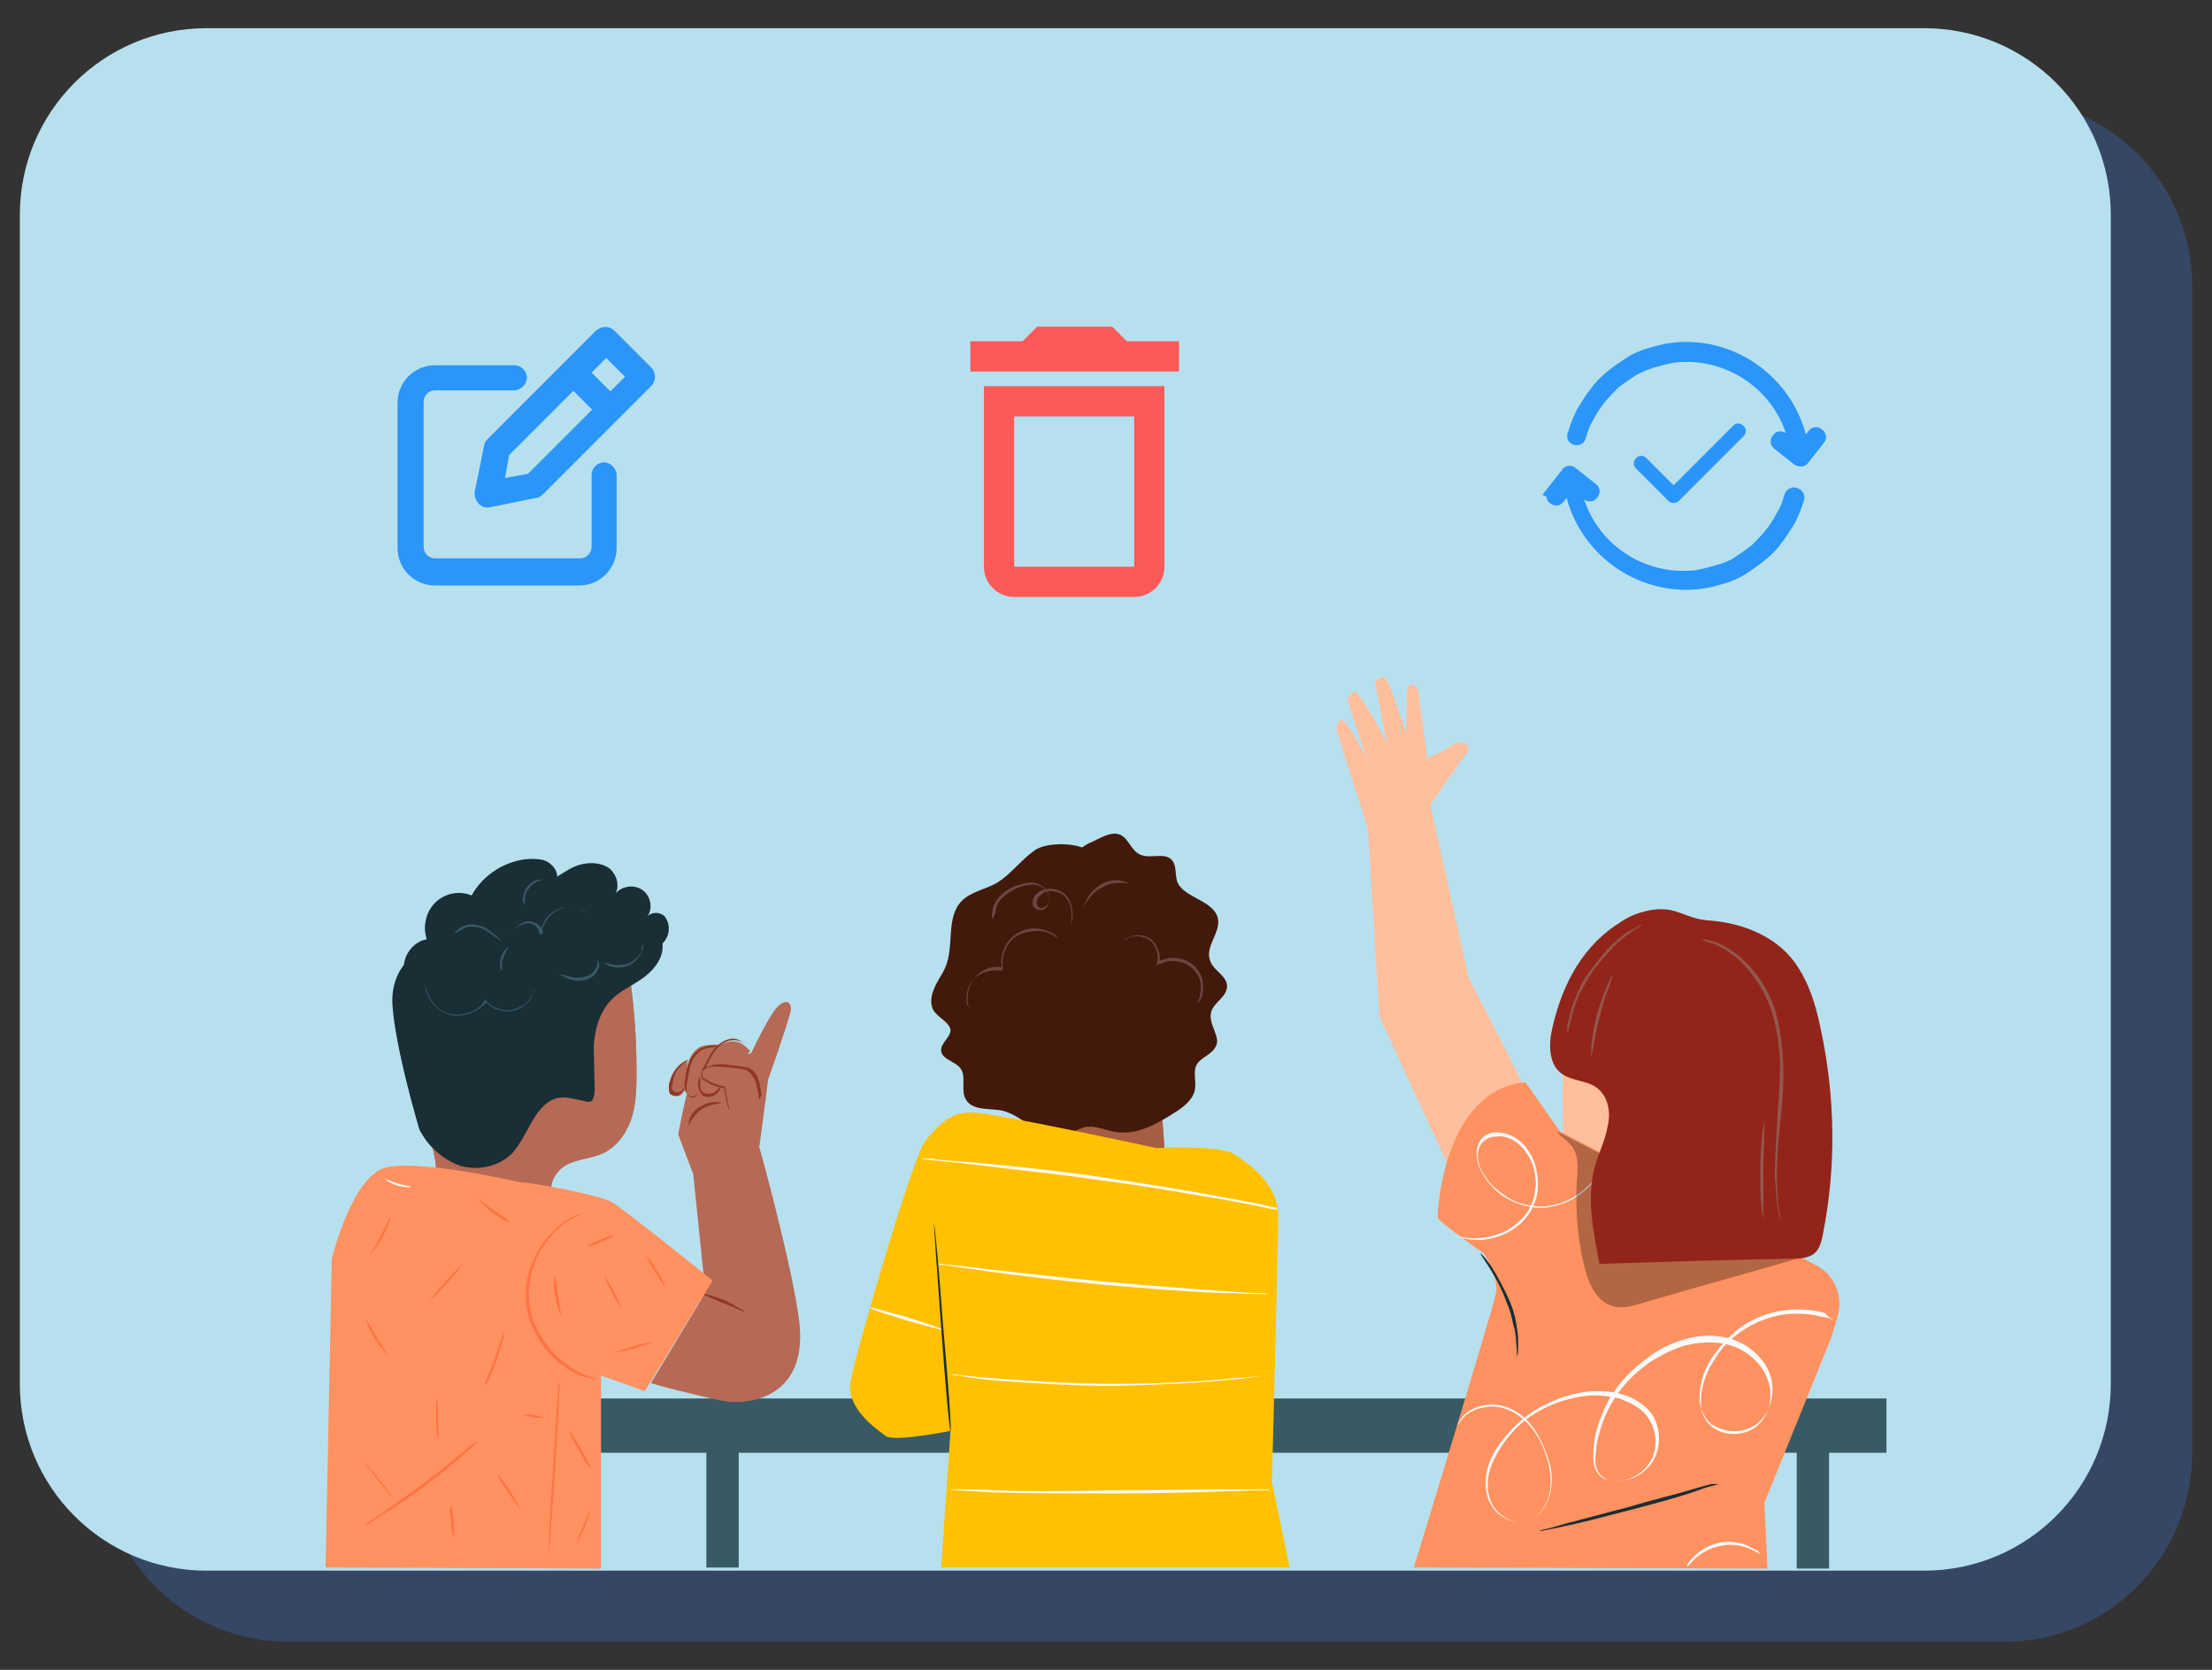 <?xml version="1.0" encoding="utf-8"?>
<!-- Generator: Adobe Illustrator 24.1.1, SVG Export Plug-In . SVG Version: 6.00 Build 0)  -->
<svg version="1.1" id="Layer_1" xmlns="http://www.w3.org/2000/svg" xmlns:xlink="http://www.w3.org/1999/xlink" x="0px" y="0px"
	 viewBox="0 0 212 160" style="enable-background:new 0 0 212 160;" xml:space="preserve">
<rect x="0" y="0" width="212" height="160" fill="#333333" stroke="none"/>
<style type="text/css">
	.st0{opacity:0.4;fill:#3B66AF;enable-background:new    ;}
	.st1{fill:#B7E0EE;}
	.st2{fill:#375A64;}
	.st3{fill:#FFBF9D;}
	.st4{fill:#FF9260;}
	.st5{fill:#1A2E35;}
	.st6{fill:#FAFAFA;}
	.st7{opacity:0.3;}
	.st8{fill:#93241A;}
	.st9{fill:#92574D;}
	.st10{fill:#A75D41;}
	.st11{fill:#43190B;}
	.st12{fill:#6C4643;}
	.st13{fill:#FFC100;}
	.st14{fill:#B66955;}
	.st15{fill:#8E3823;}
	.st16{fill:#FF7347;}
	.st17{fill:#FC5959;}
	.st18{fill:#2B95F9;}
	.st19{fill:#2B95F9;stroke:#2B95F9;stroke-miterlimit:10;}
</style>
<g>
	<path class="st0" d="M192.2,157.3H27.6c-9.9,0-17.9-8-17.9-17.9v-112c0-9.9,8-17.9,17.9-17.9h164.6c9.9,0,17.9,8,17.9,17.9v112
		C210,149.3,202,157.3,192.2,157.3z"/>
	<path class="st1" d="M184.4,150.5H19.8c-9.9,0-17.9-8-17.9-17.9v-112c0-9.9,8-17.9,17.9-17.9h164.6c9.9,0,17.9,8,17.9,17.9v112
		C202.3,142.5,194.3,150.5,184.4,150.5z"/>
</g>
<g>
	<g>
		<g>
			<polygon class="st2" points="180.8,134 36.1,134 35.6,139.2 67.7,139.2 67.7,150.2 70.8,150.2 70.8,139.2 172.2,139.2 
				172.2,150.3 175.3,150.3 175.3,139.2 180.8,139.2 			"/>
		</g>
	</g>
	<g>
		<g>
			<g>
				<path class="st3" d="M140.7,93.5c0-0.2-3.4-15.3-3.6-16.4l2.9-4.2c0,0,1-1,0.7-1.4c-0.3-0.4-0.9-0.5-1.5-0.1
					c-0.4,0.3-2.4,1.3-2.4,1.3s-0.8-6.1-0.9-6.6c-0.2-0.4-0.6-0.7-0.9-0.3c-0.3,0.3-0.2,4.5-0.2,4.5s-1.7-5.1-2-5.3
					c-0.5-0.3-1,0.2-1,0.4c0,0.2,1.1,5.7,1.1,5.7s-2.6-5-3.1-4.8c-0.4,0.2-0.6,0.4-0.6,0.8c0,0.4,1.8,5.6,1.8,5.6s-2-3.9-2.4-3.7
					c-0.4,0.1-0.5,0.6-0.5,1c0.1,0.4,2.6,8,3,9.4l0,0l1.1,18l7.2,15.6l6.5-9.1C146,103.7,140.7,93.7,140.7,93.5z"/>
			</g>
		</g>
		<g>
			<g>
				<path class="st3" d="M150,98.1c0,0-0.9,12.8,0.8,14.7c1.7,2,5.2,1.5,5.2,1.5l2.3-10.9L150,98.1z"/>
			</g>
		</g>
		<g>
			<g>
				<g>
					<g>
						<g>
							<path class="st4" d="M146.2,103.7l3.3,4.7l7.5,3.9l17,8.9c1.8,0.9,2.7,3,2.1,5l-0.6,2l-6.4,15.8l0.3,6.3l-33.9-0.1
								c0,0,7.6-24.8,7.9-26.4c0.2-1.6-1.2-3.7-1.2-3.7s-4.4-3.1-4.4-3.4C137.7,116.4,138.3,104.4,146.2,103.7z"/>
						</g>
					</g>
					<g>
						<g>
							<g>
								<path class="st5" d="M145.4,130.1c0,0,0-0.6-0.1-1.6c0-0.5-0.1-1.1-0.3-1.7c-0.1-0.6-0.3-1.3-0.6-2
									c-0.5-1.4-1.2-2.6-1.7-3.4c-0.5-0.8-0.9-1.3-0.8-1.3c0,0,0.1,0.1,0.3,0.3c0.2,0.2,0.4,0.5,0.7,0.9c0.5,0.8,1.2,2,1.8,3.4
									c0.3,0.7,0.5,1.4,0.6,2c0.1,0.6,0.2,1.2,0.2,1.7c0,0.2,0,0.5,0,0.7c0,0.2,0,0.4,0,0.5C145.4,129.9,145.4,130.1,145.4,130.1z
									"/>
							</g>
						</g>
					</g>
				</g>
				<g>
					<g>
						<g>
							<path class="st5" d="M164.7,142.2c0,0-0.2,0.1-0.7,0.2c-0.4,0.1-1,0.3-1.8,0.6c-1.5,0.5-3.7,1.1-6,1.7
								c-2.4,0.6-4.5,1.2-6.1,1.5c-0.8,0.2-1.4,0.3-1.9,0.4c-0.4,0.1-0.7,0.1-0.7,0.1c0,0,0.2-0.1,0.7-0.2c0.5-0.1,1.1-0.3,1.8-0.5
								c1.6-0.4,3.7-1,6.1-1.6c2.3-0.7,4.5-1.2,6.1-1.7c0.7-0.2,1.4-0.4,1.8-0.5C164.4,142.2,164.7,142.2,164.7,142.2z"/>
						</g>
					</g>
				</g>
			</g>
			<g>
				<g>
					<g>
						<path class="st6" d="M175.8,126.5c0,0-0.1,0-0.3-0.1c-0.2-0.1-0.5-0.2-0.8-0.2c-0.7-0.2-1.8-0.4-3.2-0.3
							c-1.4,0.1-3.1,0.6-4.8,1.8c-0.8,0.6-1.6,1.3-2.2,2.3c-0.6,0.9-1.2,2-1.4,3.3c-0.1,0.6-0.1,1.3,0,1.9c0.2,0.6,0.5,1.2,1.1,1.6
							c1.1,0.8,2.8,0.8,4,0c1.2-0.9,1.7-2.5,1.4-4c-0.3-1.5-1.5-2.9-3-3.6c-1.5-0.7-3.3-0.7-5-0.3c-0.8,0.2-1.7,0.6-2.4,1
							c-0.8,0.4-1.5,0.9-2.2,1.5c-1.4,1.2-2.5,2.7-3.2,4.4c-0.4,0.9-0.6,1.8-0.8,2.7c0,0.5-0.1,0.9-0.1,1.4c0,0.5,0.1,0.9,0.4,1.3
							c0.3,0.4,0.7,0.6,1.1,0.7c0.5,0.1,0.9,0,1.4-0.1c0.9-0.2,1.7-0.8,2.2-1.5c1.1-1.5,0.8-3.7-0.5-5c-0.6-0.6-1.5-1-2.3-1.3
							c-0.8-0.2-1.7-0.3-2.6-0.3c-1.7,0.1-3.4,0.6-4.9,1.4c-1.5,0.8-2.7,1.9-3.6,3.2c-0.9,1.3-1.6,2.7-1.5,4.2c0,1.5,1,2.8,2.3,3.2
							c0.6,0.2,1.3,0.1,1.9-0.2c0.6-0.3,1-0.8,1.3-1.3c0.6-1.1,0.6-2.4,0.4-3.5c-0.2-1.1-0.6-2.1-1.1-3c-1-1.7-2.6-2.8-4-2.9
							c-0.7-0.1-1.3,0.1-1.8,0.2c-0.5,0.2-0.9,0.4-1.2,0.7c-0.5,0.5-0.7,0.9-0.7,0.9c0,0,0-0.1,0.1-0.3c0.1-0.2,0.3-0.4,0.5-0.7
							c0.5-0.5,1.6-1.1,3-1c1.5,0.1,3.1,1.1,4.1,2.9c0.5,0.9,0.9,1.9,1.2,3c0.2,1.1,0.2,2.4-0.4,3.6c-0.3,0.6-0.8,1.1-1.4,1.4
							c-0.6,0.3-1.3,0.4-2,0.2c-1.4-0.4-2.4-1.8-2.4-3.4c-0.1-1.5,0.6-3.1,1.6-4.3c1-1.3,2.2-2.4,3.7-3.2c1.5-0.8,3.2-1.4,5-1.5
							c0.9,0,1.8,0,2.7,0.3c0.9,0.2,1.7,0.7,2.4,1.3c1.4,1.3,1.6,3.7,0.5,5.3c-0.6,0.8-1.4,1.4-2.4,1.6c-0.5,0.1-1,0.2-1.5,0.1
							c-0.5-0.1-1-0.3-1.3-0.8c-0.3-0.4-0.4-0.9-0.4-1.4c0-0.5,0-1,0.1-1.5c0.1-1,0.4-1.9,0.8-2.8c0.7-1.8,1.9-3.3,3.3-4.5
							c0.7-0.6,1.4-1.1,2.2-1.6c0.8-0.4,1.6-0.8,2.5-1c1.7-0.5,3.6-0.4,5.1,0.3c1.5,0.7,2.8,2.1,3.1,3.7c0.3,1.6-0.3,3.3-1.5,4.2
							c-1.3,0.9-3,0.8-4.2,0c-0.6-0.4-0.9-1.1-1.1-1.7c-0.2-0.7-0.1-1.3,0-2c0.2-1.3,0.8-2.4,1.5-3.3c0.7-0.9,1.5-1.7,2.3-2.3
							c1.7-1.2,3.4-1.6,4.8-1.7c1.4-0.1,2.5,0.1,3.3,0.3C175.4,126.4,175.8,126.5,175.8,126.5z"/>
					</g>
				</g>
			</g>
			<g>
				<g>
					<g>
						<path class="st6" d="M153.1,112.7c0,0-0.2,0.5-0.9,1.1c-0.6,0.6-1.8,1.5-3.4,1.8c-0.8,0.2-1.7,0.2-2.7-0.1
							c-0.9-0.2-1.9-0.7-2.7-1.4c-0.4-0.4-0.8-0.8-1.1-1.3c-0.3-0.5-0.6-1-0.7-1.6c-0.1-0.6-0.1-1.3,0.2-1.8c0.3-0.6,1-0.9,1.6-0.9
							c0.6,0,1.3,0.2,1.8,0.5c0.5,0.3,1,0.8,1.3,1.3c0.7,1,0.9,2.2,0.9,3.3c0,0.5-0.1,1.1-0.3,1.6c-0.2,0.5-0.4,0.9-0.7,1.3
							c-0.6,0.8-1.3,1.3-2.1,1.7c-1.5,0.7-2.9,0.7-3.8,0.5c-0.9-0.2-1.4-0.4-1.4-0.4c0,0,0.5,0.2,1.4,0.3c0.9,0.1,2.2,0.1,3.7-0.6
							c0.7-0.3,1.4-0.9,2-1.6c0.3-0.4,0.5-0.8,0.7-1.3c0.2-0.5,0.2-1,0.3-1.5c0-1-0.2-2.2-0.9-3.1c-0.3-0.5-0.7-0.9-1.2-1.2
							c-0.5-0.3-1.1-0.5-1.7-0.4c-0.6,0-1.2,0.3-1.5,0.8c-0.3,0.5-0.3,1.1-0.2,1.6c0.1,0.6,0.4,1.1,0.7,1.5c0.3,0.5,0.7,0.9,1.1,1.2
							c0.8,0.7,1.7,1.2,2.6,1.4c0.9,0.2,1.8,0.3,2.6,0.1c1.6-0.3,2.7-1.1,3.3-1.7C152.8,113.1,153,112.7,153.1,112.7z"/>
					</g>
				</g>
			</g>
			<g>
				<g>
					<g>
						<path class="st6" d="M168.7,148.9c0,0-0.4-0.2-1-0.5c-0.7-0.3-1.7-0.5-2.7-0.3c-1.1,0.2-1.9,0.7-2.5,1.2
							c-0.5,0.5-0.8,0.9-0.8,0.8c0,0,0-0.1,0.1-0.3c0.1-0.2,0.3-0.4,0.6-0.7c0.5-0.5,1.4-1.1,2.5-1.3c1.1-0.2,2.2,0.1,2.8,0.4
							c0.3,0.2,0.6,0.3,0.8,0.4C168.6,148.8,168.7,148.9,168.7,148.9z"/>
					</g>
				</g>
			</g>
		</g>
		<g>
			<g class="st7">
				<g>
					<g>
						<path d="M163.8,113.7c-3.3-1.4-7-1.6-10.5-3.2l-4.1-2.1c0.4,0.6,1.5,1.1,1.8,2.1c0.3,0.9,0.2,2,0.1,2.9
							c-0.1,2.6,0.1,5.3,0.7,7.8c0.4,1.6,1.1,3.4,2.6,3.9c1,0.4,2.2,0,3.2-0.3c4.7-1.4,10.3-2.9,15-4.3
							C171.3,117.3,167.1,115.2,163.8,113.7z"/>
					</g>
				</g>
			</g>
			<g>
				<g>
					<path class="st8" d="M174.5,98.6c-0.5-2.5-1.3-5-2.9-6.9c-1.9-2.2-4.9-3.3-7.8-3.5c-2.5-0.2-3-1.4-5.6-1
						c-1,0.2-1.9,0.5-2.8,1.1c-3.6,2.2-5.6,5.8-6.6,10.1c-0.4,1.6-0.4,3.6,0.9,4.5c1,0.7,2.3,0.6,3.3,1.3c1.1,0.8,1.4,2.3,1.1,3.6
						c-0.2,1.3-0.8,2.5-1.2,3.8c-0.9,3.1-0.2,6.4,0.4,9.5c6.2-0.2,12.5-0.4,18.7-0.5c0.7,0,1.5-0.1,2-0.6c0.4-0.4,0.6-1.1,0.7-1.7
						C176,111.8,175.9,105.1,174.5,98.6z"/>
				</g>
			</g>
			<g>
				<g>
					<g>
						<path class="st9" d="M150.2,99c0,0,0-0.2,0-0.5c0-0.2,0-0.4,0.1-0.6c0.1-0.2,0.1-0.5,0.2-0.8c0.1-0.6,0.4-1.2,0.7-2
							c0.3-0.7,0.7-1.5,1.3-2.2c0.5-0.7,1.1-1.4,1.6-2c0.6-0.6,1.1-1,1.6-1.4c0.2-0.2,0.5-0.3,0.7-0.4c0.2-0.1,0.4-0.2,0.5-0.3
							c0.3-0.2,0.5-0.2,0.5-0.2c0,0-0.6,0.4-1.6,1.1c-0.5,0.4-1,0.8-1.5,1.4c-0.5,0.6-1.1,1.2-1.6,1.9c-0.5,0.7-0.9,1.5-1.3,2.2
							c-0.3,0.7-0.6,1.4-0.7,1.9C150.4,98.3,150.3,99,150.2,99z"/>
					</g>
				</g>
			</g>
			<g>
				<g>
					<g>
						<path class="st9" d="M152.5,101.6c0,0,0-0.5,0-1.2c0.1-0.8,0.2-1.8,0.5-3c0.3-1.1,0.7-2.1,1-2.9c0.3-0.7,0.5-1.1,0.6-1.1
							c0,0-0.2,0.5-0.4,1.2c-0.3,0.7-0.6,1.7-0.9,2.9c-0.3,1.1-0.5,2.2-0.6,2.9C152.5,101.2,152.5,101.6,152.5,101.6z"/>
					</g>
				</g>
			</g>
			<g>
				<g>
					<g>
						<path class="st9" d="M170.7,117.2c0,0,0-0.1-0.1-0.3c-0.1-0.2-0.1-0.5-0.2-0.9c-0.1-0.8-0.2-1.9-0.3-3.3c0-1.4,0.1-3,0.2-4.9
							c0.1-1.8,0.3-3.8,0.3-5.9c-0.1-2.1-0.4-4.1-1.1-5.8c-0.7-1.7-1.7-3-2.7-4c-1-0.9-2-1.5-2.7-1.7c-0.4-0.1-0.6-0.2-0.8-0.3
							c-0.2-0.1-0.3-0.1-0.3-0.1c0,0,0.1,0,0.3,0c0.2,0,0.5,0.1,0.9,0.2c0.7,0.2,1.8,0.8,2.8,1.7c1,0.9,2.1,2.3,2.8,4
							c0.7,1.7,1,3.8,1.1,5.9c0.1,2.1-0.1,4.1-0.3,6c-0.2,1.8-0.3,3.5-0.3,4.9c0,1.4,0.1,2.5,0.2,3.3c0.1,0.4,0.1,0.7,0.1,0.9
							C170.7,117.1,170.7,117.2,170.7,117.2z"/>
					</g>
				</g>
			</g>
			<g>
				<g>
					<g>
						<path class="st9" d="M169,116.9c0,0-0.1-0.5-0.2-1.4c-0.1-0.9-0.1-2.1-0.1-3.4c0-1.3,0.1-2.5,0.2-3.4c0.1-0.9,0.2-1.4,0.2-1.4
							c0,0,0,0.5,0,1.4c0,0.9-0.1,2.1-0.1,3.4c0,1.3,0,2.5,0,3.4C169,116.4,169,116.9,169,116.9z"/>
					</g>
				</g>
			</g>
		</g>
	</g>
	<g>
		<g>
			<g>
				<g>
					<path class="st10" d="M111.2,104.6c0.2,2.4,0.4,4.8,0.5,7.2c-1.8,0.3-3.7,0.5-5.5,0.1c-1.8-0.4-3.5-1.6-4.2-3.3
						c-0.1-0.3-0.2-0.7-0.1-1c0.1-0.3,0.4-0.7,0.7-0.7"/>
				</g>
			</g>
			<g>
				<g>
					<path class="st11" d="M116.1,96.9c0.3-0.9,1.5-1.4,1.5-2.4c0-1-1.3-1.5-1.6-2.4c-0.6-1.4,1.1-2.8,0.7-4.2
						c-0.5-1.7-3.4-1.9-3.9-3.5c-0.2-0.7,0-1.6-0.6-2.1c-0.7-0.6-2,0-2.9-0.4c-0.9-0.4-1.1-1.5-1.9-1.9c-0.9-0.4-1.9,0.3-2.8,0.7
						c-0.3,0.1-0.6,0.3-0.9,0.5c-1.4-0.5-3.8-0.4-4.7,0.4c-1.2,0.9-2.1,2.1-3.3,2.9c-1.1,0.7-2.6,0.9-3.5,1.8
						c-1.6,1.6-0.7,4.3-1.6,6.4c-0.3,0.7-0.8,1.3-1.1,2.1c-0.3,0.7-0.4,1.6,0.1,2.2c0.5,0.6,1.4,1,1.5,1.7c0,0.7-1,1.3-0.9,2
						c0.1,0.8,1.3,1,1.8,1.6c0.7,0.8,0,2.2,0.6,3.1c0.6,1,2.2,0.8,3.4,1c2.1,0.5,3.6,2.7,5.7,2.4c0.8-0.1,1.5-0.6,2.3-0.8
						c1.1-0.2,2.1,0.4,3.2,0.5c2,0.2,3.8-0.9,5.4-1.9c0.8-0.5,1.7-1.2,1.9-2.1c0.2-0.8-0.2-1.8,0.2-2.5c0.4-0.7,1.4-0.9,1.8-1.7
						C117.1,99.4,115.7,98.1,116.1,96.9z"/>
				</g>
			</g>
			<g>
				<g>
					<g>
						<path class="st12" d="M95.2,88.2c0,0,0-0.1-0.1-0.2c0-0.1-0.1-0.3,0-0.5c0-0.4,0.2-1.1,0.8-1.7c0.6-0.6,1.4-1,2.5-1.2
							c0.5-0.1,1.1,0,1.6,0.4c0.2,0.2,0.4,0.4,0.5,0.7c0.1,0.3,0.1,0.6,0,0.9c-0.1,0.3-0.4,0.6-0.7,0.6c-0.2,0-0.3,0-0.5-0.1
							c-0.1-0.1-0.3-0.2-0.3-0.4c-0.1-0.3,0-0.6,0.2-0.9c0.2-0.2,0.4-0.4,0.7-0.5c1-0.4,2.1,0.1,2.5,0.8c0.4,0.7,0.4,1.4,0.4,1.8
							c0,0.2-0.1,0.4-0.1,0.5c0,0.1-0.1,0.2-0.1,0.2c0,0,0.1-0.2,0.1-0.7c0-0.4,0-1.1-0.4-1.7c-0.2-0.3-0.5-0.6-0.9-0.7
							c-0.4-0.1-0.9-0.2-1.3,0c-0.2,0.1-0.4,0.3-0.6,0.5c-0.1,0.2-0.2,0.5-0.1,0.7c0.1,0.2,0.3,0.4,0.5,0.3c0.2-0.1,0.5-0.2,0.6-0.5
							c0.2-0.5-0.1-1.1-0.5-1.4c-0.4-0.3-1-0.4-1.4-0.3c-1,0.1-1.8,0.6-2.4,1.1c-0.6,0.5-0.8,1.1-0.8,1.6
							C95.1,88,95.2,88.2,95.2,88.2z"/>
					</g>
				</g>
			</g>
			<g>
				<g>
					<g>
						<path class="st12" d="M93,96.7c0,0-0.1-0.1-0.2-0.4c-0.1-0.3-0.1-0.8,0-1.3c0.1-0.5,0.4-1.2,1-1.7c0.6-0.5,1.5-0.8,2.3-0.6
							l-0.1,0.1c0-0.3-0.1-0.6,0-1c0.1-1,0.7-1.9,1.4-2.3c0.7-0.5,1.5-0.6,2.2-0.5c0.7,0.1,1.1,0.3,1.4,0.5c0.1,0.1,0.3,0.2,0.3,0.3
							c0.1,0.1,0.1,0.1,0.1,0.1c0,0-0.2-0.1-0.5-0.3c-0.3-0.2-0.8-0.4-1.4-0.4c-0.6,0-1.4,0.1-2.1,0.5c-0.7,0.5-1.2,1.3-1.3,2.2
							c0,0.3,0,0.6,0,0.9l0,0.2l-0.2,0c-0.8-0.1-1.6,0.1-2.2,0.5c-0.6,0.4-0.9,1-1,1.5c-0.1,0.5-0.1,1,0,1.3
							C93,96.6,93.1,96.7,93,96.7z"/>
					</g>
				</g>
			</g>
			<g>
				<g>
					<g>
						<path class="st12" d="M108.3,84.7c0,0-0.3-0.1-0.8-0.1c-0.5,0-1.2,0-1.8,0.4c-0.7,0.3-1.1,0.8-1.4,1.2
							c-0.3,0.4-0.4,0.7-0.4,0.7c0,0,0-0.3,0.3-0.8c0.2-0.4,0.7-1,1.4-1.4c0.7-0.4,1.4-0.4,1.9-0.3C108,84.5,108.3,84.7,108.3,84.7z
							"/>
					</g>
				</g>
			</g>
			<g>
				<g>
					<g>
						<path class="st12" d="M114.7,96.3c0,0,0.1-0.2,0.2-0.5c0.1-0.3,0.2-0.7,0.2-1.3c0-0.6-0.3-1.2-0.8-1.7
							c-0.5-0.5-1.4-0.8-2.2-0.7c-0.4,0-0.7,0.2-1.1,0.3l-0.2,0.1l0.1-0.3c0.2-0.7-0.1-1.4-0.4-1.8c-0.4-0.5-0.9-0.6-1.4-0.7
							c-0.5,0-0.8,0.1-1,0.2c-0.2,0.1-0.3,0.2-0.4,0.2c0,0,0.1-0.1,0.3-0.2c0.2-0.1,0.6-0.3,1.1-0.3c0.5,0,1.1,0.2,1.5,0.7
							c0.4,0.5,0.7,1.3,0.5,2l-0.2-0.1c0.3-0.2,0.7-0.3,1.2-0.4c0.9-0.1,1.8,0.2,2.4,0.8c0.6,0.6,0.8,1.3,0.8,1.9
							c0,0.6-0.1,1.1-0.3,1.4C114.9,96,114.8,96.1,114.7,96.3C114.7,96.3,114.7,96.3,114.7,96.3z"/>
					</g>
				</g>
			</g>
		</g>
		<g>
			<g>
				<g>
					<path class="st13" d="M91.1,137.1c0,0-5.4,1.1-6.2,0.5s-3.8-2.6-3.4-5.2c0.5-2.7,6-21.7,7.2-23.1c1.2-1.4,2.3-2.8,4.6-2.7
						c2.3,0.1,17.5,3.4,17.5,3.4s6.3-0.3,7.5,0.6c1.3,0.9,4.2,2.7,4.2,5.9c0,3.2-0.6,25.5-0.6,25.5l1.7,8.2H90.2L91.1,137.1"/>
				</g>
			</g>
			<g>
				<g>
					<g>
						<path class="st5" d="M91.1,137.1c-0.1,0-0.5-4.4-0.9-9.9c-0.4-5.5-0.7-9.9-0.7-9.9c0.1,0,0.5,4.4,0.9,9.9
							C90.9,132.6,91.2,137.1,91.1,137.1z"/>
					</g>
				</g>
			</g>
			<g>
				<g>
					<g>
						<path class="st6" d="M122.5,115.9c0,0-0.1,0-0.3,0c-0.2,0-0.6-0.1-1-0.2c-0.9-0.2-2.1-0.4-3.6-0.7c-3.1-0.5-7.3-1.3-12.1-1.9
							c-4.7-0.7-9-1.1-12.1-1.5c-1.5-0.2-2.8-0.3-3.7-0.4c-0.4,0-0.8-0.1-1-0.1c-0.2,0-0.3,0-0.3-0.1c0,0,0.1,0,0.4,0
							c0.3,0,0.6,0,1,0.1c0.9,0.1,2.1,0.2,3.7,0.3c3.1,0.3,7.4,0.7,12.1,1.4c4.7,0.7,9,1.4,12.1,2c1.5,0.3,2.8,0.5,3.6,0.7
							c0.4,0.1,0.7,0.2,1,0.2C122.4,115.9,122.5,115.9,122.5,115.9z"/>
					</g>
				</g>
			</g>
			<g>
				<g>
					<g>
						<path class="st6" d="M121.9,124c0,0-0.1,0-0.3,0c-0.2,0-0.5,0-0.9,0c-0.8,0-2-0.1-3.5-0.1c-2.9-0.1-6.9-0.4-11.4-0.8
							c-4.4-0.4-8.4-0.9-11.3-1.3c-1.4-0.2-2.6-0.4-3.4-0.5c-0.4-0.1-0.7-0.1-0.9-0.1c-0.2,0-0.3-0.1-0.3-0.1s0.1,0,0.3,0
							c0.2,0,0.5,0.1,0.9,0.1c0.8,0.1,2,0.2,3.4,0.4c2.9,0.3,6.9,0.8,11.3,1.2c4.4,0.4,8.4,0.7,11.4,0.9c1.4,0.1,2.6,0.2,3.4,0.2
							c0.4,0,0.7,0,0.9,0.1C121.8,124,121.9,124,121.9,124z"/>
					</g>
				</g>
			</g>
			<g>
				<g>
					<g>
						<path class="st6" d="M122.4,131.6c0,0-0.1,0-0.3,0.1c-0.2,0-0.5,0.1-0.9,0.1c-0.8,0.1-1.9,0.3-3.3,0.4
							c-2.8,0.3-6.7,0.5-11.1,0.6c-4.3,0-8.2-0.3-11.1-0.5c-1.4-0.1-2.6-0.3-3.3-0.4c-0.4-0.1-0.7-0.1-0.9-0.1
							c-0.2,0-0.3-0.1-0.3-0.1c0,0,0.1,0,0.3,0c0.2,0,0.5,0.1,0.9,0.1c0.8,0.1,1.9,0.2,3.3,0.3c2.8,0.2,6.7,0.5,11.1,0.5
							c4.3,0,8.2-0.2,11-0.5c1.4-0.1,2.6-0.2,3.3-0.3c0.4,0,0.7-0.1,0.9-0.1C122.3,131.6,122.4,131.6,122.4,131.6z"/>
					</g>
				</g>
			</g>
			<g>
				<g>
					<g>
						<path class="st6" d="M121.8,142.8c0,0-0.1,0-0.3,0c-0.2,0-0.5,0-0.9,0c-0.8,0-1.9,0.1-3.3,0.1c-2.8,0.1-6.7,0.2-11,0.2
							c-4.3,0-8.2,0-11-0.1c-1.4-0.1-2.5-0.1-3.3-0.2c-0.4,0-0.7,0-0.9-0.1c-0.2,0-0.3,0-0.3,0c0,0,0.1,0,0.3,0c0.2,0,0.5,0,0.9,0
							c0.8,0,1.9,0,3.3,0.1c2.8,0.1,6.7,0.1,11,0c4.3,0,8.2-0.1,11-0.1c1.4,0,2.5,0,3.3,0c0.4,0,0.7,0,0.9,0
							C121.7,142.8,121.8,142.8,121.8,142.8z"/>
					</g>
				</g>
			</g>
			<g>
				<g>
					<g>
						<path class="st6" d="M90.3,127.4c0,0.1-1.6-0.4-3.5-0.9c-1.9-0.6-3.5-1.1-3.4-1.2c0-0.1,1.6,0.4,3.5,0.9
							C88.8,126.8,90.3,127.3,90.3,127.4z"/>
					</g>
				</g>
			</g>
		</g>
	</g>
	<g>
		<g>
			<g>
				<g>
					<path class="st14" d="M41.8,112c-0.1-2.6-2.3-7.3-3.3-11.8c-0.5-2.3-0.7-4.4,0.8-6.3c1.3-1.6,3.1-2.6,4.8-3.6
						c2.8-1.6,5.8-3.2,9-3.3c2.1-0.1,4.4,0.5,5.7,2.1c1.1,1.3,1.4,3.1,1.6,4.8c0.4,2.9,0.6,5.7,0.6,8.6c0,1.5,0,3-0.4,4.4
						c-0.4,1.4-1.3,2.8-2.6,3.5c-1.1,0.6-2.5,0.6-3.7,1.2c-1.1,0.6-2,2.2-1.1,3.2l-7.6,2.1L41.8,112z"/>
				</g>
			</g>
			<g>
				<g>
					<path class="st5" d="M40.2,108.2c0.8,1.6,2.2,2.9,3.9,3.5c1.7,0.5,3.7,0.1,5-1.2c0.7-0.8,1.2-1.8,1.7-2.7
						c0.5-0.9,1.1-1.9,2.1-2.4c1-0.5,2.3-0.3,2.8,0.6c0.2,0.3,0.3,0.7,0.6,0.8c0.4,0.2,0.9-0.1,1-0.5c0.2-0.4,0.1-0.8,0-1.3
						c-0.3-1.6-0.6-3.2-0.5-4.7c0.1-1.6,0.5-3.2,1.6-4.4c0.8-0.9,2-1.4,3-2.1c1-0.7,1.9-1.7,2-2.9c0.1-1.1-0.6-2.1-1.4-2.9
						c-1.8-1.6-8.7-2.8-10.9-1.9c0,0-9.3,4-9.8,4.4c-0.5,0.3-3.8,1.5-3.7,5.6C37.8,100.2,40.2,108.2,40.2,108.2z"/>
				</g>
			</g>
			<g>
				<g>
					<path class="st14" d="M41.8,112c-0.1-2.6-2.3-7.3-3.3-11.8c-0.5-2.3-0.7-4.4,0.8-6.3c1.3-1.6,3.1-2.6,4.8-3.6
						c2.8-1.6,5.8-3.2,9-3.3c2.1-0.1,4.4,0.5,5.7,2.1c1.1,1.3,1.4,3.1,1.6,4.8c0.4,2.9,0.6,5.7,0.6,8.6c0,1.5,0,3-0.4,4.4
						c-0.4,1.4-1.3,2.8-2.6,3.5c-1.1,0.6-2.5,0.6-3.7,1.2c-1.1,0.6-2,2.2-1.1,3.2l-7.6,2.1L41.8,112z"/>
				</g>
			</g>
			<g>
				<g>
					<path class="st5" d="M63.7,87.8c-0.4-0.4-1.3-0.5-1.7,0.1c0.6-0.8,0.4-2-0.4-2.6c-0.8-0.6-2-0.4-2.6,0.3
						c0.4-0.8,0.1-1.8-0.6-2.4c-0.7-0.5-1.7-0.6-2.6-0.4c-0.9,0.2-1.6,0.7-2.4,1.2c0-0.6-0.4-1.1-0.9-1.4c-0.5-0.3-1.1-0.3-1.7-0.3
						c-2.3,0.1-4.5,1.5-5.6,3.5c-1.2-0.5-2.6-0.2-3.5,0.7c-0.9,0.9-1.2,2.3-0.8,3.5c-1.2,0.2-2.2,1.4-2.2,2.7c-0.6,0.8-1,1.9-1,3.4
						c0.1,4.1,2.5,12.1,2.5,12.1c0.8,1.6,2.2,2.9,3.9,3.5c1.7,0.5,3.7,0.1,5-1.2c0.7-0.8,1.2-1.8,1.7-2.7c0.5-0.9,1.1-1.9,2.1-2.4
						c1-0.5,2-0.1,3.1,0.1c0.9,0.3,0.9-0.3,1-1l-0.1-4.2c0.1-1.6,0.5-3.2,1.6-4.4c0.8-0.9,2-1.4,3-2.1c1-0.7,1.9-1.7,2-2.9
						c0-0.2,0-0.4,0-0.5c0.2-0.2,0.4-0.5,0.5-0.8C64.2,89,64.1,88.3,63.7,87.8z"/>
				</g>
			</g>
			<g>
				<g>
					<g>
						<path class="st2" d="M51.2,94.8c0,0,0,0.2-0.1,0.4c-0.1,0.3-0.3,0.7-0.7,1c-0.4,0.4-1,0.7-1.8,0.7c-0.7,0-1.6-0.3-2.1-1l0.2,0
							c-0.2,0.3-0.4,0.5-0.7,0.7c-0.8,0.6-1.8,0.8-2.6,0.7c-0.9-0.2-1.5-0.6-1.9-1.1c-0.4-0.5-0.6-1-0.7-1.3c0-0.2-0.1-0.3,0-0.4
							c0-0.1,0-0.1,0-0.1c0,0,0,0.2,0.1,0.5c0.1,0.3,0.3,0.8,0.7,1.3c0.4,0.5,1,0.9,1.8,1c0.8,0.1,1.7-0.1,2.4-0.6
							c0.3-0.2,0.5-0.4,0.6-0.7l0.1-0.1l0.1,0.1c0.5,0.6,1.3,0.9,2,0.9c0.7,0,1.3-0.3,1.7-0.6c0.4-0.3,0.6-0.7,0.8-1
							C51.1,94.9,51.2,94.8,51.2,94.8z"/>
					</g>
				</g>
			</g>
			<g>
				<g>
					<g>
						<path class="st2" d="M57.3,92c0,0,0.2,0.3,0.1,0.7c-0.1,0.2-0.2,0.5-0.4,0.7c-0.2,0.2-0.5,0.4-0.9,0.5c-0.7,0.2-1.4,0-1.8-0.2
							c-0.4-0.2-0.7-0.3-0.7-0.4c0,0,0.3,0.1,0.7,0.2c0.4,0.1,1,0.3,1.7,0.1c0.3-0.1,0.6-0.2,0.8-0.4c0.2-0.2,0.3-0.4,0.4-0.6
							C57.3,92.3,57.2,92,57.3,92z"/>
					</g>
				</g>
			</g>
			<g>
				<g>
					<g>
						<path class="st2" d="M61.6,90.5c0,0,0.1,0.3-0.1,0.7c-0.2,0.4-0.6,1-1.2,1.3c-0.7,0.3-1.4,0.2-1.8,0.1
							c-0.4-0.2-0.7-0.4-0.6-0.4c0,0,0.3,0.1,0.7,0.2c0.4,0.1,1.1,0.1,1.7-0.1c0.6-0.3,1-0.8,1.2-1.2C61.5,90.8,61.5,90.5,61.6,90.5
							z"/>
					</g>
				</g>
			</g>
			<g>
				<g>
					<g>
						<path class="st2" d="M56.3,87.5c0,0-0.4-0.4-1.3-0.5c-0.4-0.1-1-0.1-1.5,0.2c-0.5,0.2-1,0.7-1.3,1.3c-0.2,0.3-0.3,0.7-0.3,1
							l-0.2,0c0-0.5-0.4-0.9-0.8-1c-0.4-0.1-0.8,0.1-1.1,0.2c-0.6,0.4-0.8,0.7-0.8,0.7c0,0,0-0.1,0.2-0.2c0.1-0.1,0.3-0.4,0.6-0.6
							c0.3-0.2,0.7-0.4,1.2-0.3c0.2,0.1,0.5,0.2,0.7,0.4c0.2,0.2,0.4,0.5,0.3,0.8l-0.2,0c0-0.4,0.1-0.7,0.3-1.1
							c0.3-0.6,0.9-1.1,1.4-1.3c0.6-0.2,1.2-0.2,1.6-0.1c0.5,0.1,0.8,0.3,1,0.4C56.2,87.4,56.3,87.5,56.3,87.5z"/>
					</g>
				</g>
			</g>
			<g>
				<g>
					<g>
						<path class="st2" d="M52.2,84.3c0,0-0.2,0-0.5,0.1c-0.3,0.1-0.7,0.3-1,0.7c-0.3,0.4-0.4,0.8-0.4,1.2c0,0.3,0,0.5,0,0.5
							c0,0-0.1-0.2-0.2-0.5c0-0.3,0.1-0.9,0.4-1.3c0.3-0.4,0.8-0.7,1.1-0.7C52,84.3,52.2,84.3,52.2,84.3z"/>
					</g>
				</g>
			</g>
			<g>
				<g>
					<g>
						<path class="st2" d="M43.6,89.5c0,0,0-0.3,0.5-0.6c0.2-0.1,0.5-0.3,0.8-0.3c0.3-0.1,0.7,0,1.1,0.1c0.7,0.2,1.2,0.7,1.6,1
							c0.3,0.3,0.5,0.6,0.5,0.6c0,0-0.2-0.2-0.6-0.5c-0.4-0.3-0.9-0.7-1.5-0.9c-0.3-0.1-0.7-0.1-1-0.1c-0.3,0-0.5,0.1-0.7,0.3
							C43.8,89.2,43.7,89.5,43.6,89.5z"/>
					</g>
				</g>
			</g>
			<g>
				<g>
					<g>
						<path class="st2" d="M48.1,93c-0.1,0-0.3-0.5-0.1-1.2c0.2-0.7,0.7-1.1,0.7-1c0,0-0.3,0.5-0.5,1.1C48,92.4,48.2,93,48.1,93z"/>
					</g>
				</g>
			</g>
		</g>
		<g>
			<g>
				<g>
					<path class="st14" d="M72.8,110l-6.4,2.1l1.2,11.7l-0.5,0.9l-4.7,7.8c-0.1,0.1,4.8,1.3,6.7,1.7c2.3,0.5,8.4,0,7.5-7.6
						C75.9,121.1,72.8,110,72.8,110z"/>
				</g>
			</g>
			<g>
				<g>
					<g>
						<g>
							<path class="st14" d="M65.9,101.6c-1,0.5-1.7,1.6-1.7,2.7c0,0.2,0,0.3,0.1,0.5c0.2,0.2,0.5,0.3,0.8,0.2
								c0.3-0.1,0.4-0.4,0.6-0.6"/>
						</g>
					</g>
					<g>
						<g>
							<g>
								<path class="st15" d="M65.6,104.3c0,0,0,0.1-0.1,0.2c-0.1,0.1-0.2,0.3-0.4,0.4c-0.1,0.1-0.3,0.1-0.4,0.1
									c-0.2,0-0.4-0.1-0.5-0.2c-0.1-0.2-0.1-0.4-0.1-0.6c0-0.2,0-0.4,0.1-0.6c0.2-0.8,0.7-1.4,1.1-1.7c0.4-0.3,0.7-0.4,0.7-0.4
									c0,0-0.3,0.2-0.6,0.5c-0.4,0.3-0.8,0.9-0.9,1.6c0,0.2-0.1,0.4-0.1,0.5c0,0.2,0,0.3,0.1,0.4c0.2,0.2,0.5,0.2,0.7,0.1
									c0.2-0.1,0.3-0.3,0.4-0.4C65.6,104.3,65.6,104.3,65.6,104.3z"/>
							</g>
						</g>
					</g>
				</g>
				<g>
					<g>
						<path class="st14" d="M69.6,101.6c0,0-3.1,1.3-3.5,2.3c-0.4,1-1.1,4.8-1.1,4.8l1.4,3.7l6.2-1.2c0,0,1-7.4,1-7.7
							c0,0,2.2-6.2,2.2-6.8c0-0.8-0.6-1-1.4-0.1c-0.8,0.9-2.4,4.3-2.4,4.3L69.6,101.6z"/>
					</g>
				</g>
				<g>
					<g>
						<g>
							<path class="st14" d="M69,100.1c-0.6,0-1.3,0-1.9,0.2c-0.5,0.3-0.9,0.8-1.1,1.4c-0.2,0.6-0.3,1.2-0.4,1.8
								c-0.1,0.5-0.1,1,0.3,1.3c0.2,0.1,0.4,0.2,0.6,0.1c0.2-0.1,0.4-0.3,0.4-0.5"/>
						</g>
					</g>
					<g>
						<g>
							<g>
								<path class="st15" d="M67,104.4c0,0,0,0.1-0.1,0.3c-0.1,0.1-0.2,0.2-0.3,0.3c-0.2,0.1-0.4,0.1-0.5,0
									c-0.2-0.1-0.4-0.3-0.4-0.5c-0.1-0.2-0.1-0.5-0.1-0.7c0.1-0.5,0.1-1,0.3-1.6c0.2-0.6,0.4-1.1,0.8-1.4
									c0.4-0.4,0.8-0.5,1.2-0.6c0.4-0.1,0.7,0,0.9,0c0.2,0,0.3,0,0.3,0.1c0,0-0.5,0-1.2,0.1c-0.4,0.1-0.8,0.2-1.1,0.6
									c-0.3,0.3-0.6,0.8-0.7,1.4c-0.1,0.5-0.2,1.1-0.3,1.6c0,0.2,0,0.5,0,0.7c0.1,0.2,0.2,0.3,0.3,0.4c0.3,0.2,0.6,0,0.7-0.2
									C67,104.5,67,104.4,67,104.4z"/>
							</g>
						</g>
					</g>
				</g>
				<g>
					<g>
						<g>
							<path class="st14" d="M71.9,100.7c-0.4-0.4-0.8-0.8-1.4-0.9c-0.6-0.1-1.2,0.1-1.7,0.5c-0.5,0.4-0.8,1-1,1.5
								c-0.2,0.5-0.4,0.9-0.6,1.4c-0.1,0.3-0.2,0.5-0.2,0.8c0,0.3,0,0.6,0.2,0.8c0.3,0.3,0.8,0.4,1.2,0.2c0.4-0.2,0.6-0.6,0.8-1"/>
						</g>
					</g>
					<g>
						<g>
							<g>
								<path class="st15" d="M69.1,104c0,0,0,0.2-0.1,0.4c-0.1,0.2-0.4,0.6-1,0.7c-0.3,0-0.6,0-0.8-0.3c-0.2-0.2-0.3-0.6-0.3-1
									c0-0.4,0.2-0.7,0.3-1c0.1-0.3,0.3-0.7,0.5-1c0.3-0.7,0.7-1.4,1.3-1.8c0.5-0.4,1.2-0.6,1.7-0.4c0.5,0.2,0.8,0.5,1,0.7
									c0.2,0.2,0.3,0.3,0.3,0.3c0,0-0.1-0.1-0.3-0.3c-0.2-0.2-0.5-0.5-1-0.6c-0.5-0.1-1.1,0-1.6,0.4c-0.5,0.4-0.9,1-1.2,1.7
									c-0.2,0.3-0.3,0.7-0.5,1c-0.2,0.3-0.3,0.6-0.3,1c0,0.3,0,0.6,0.2,0.8c0.2,0.2,0.5,0.2,0.7,0.2c0.5,0,0.8-0.4,0.9-0.6
									C69,104.2,69.1,104,69.1,104z"/>
							</g>
						</g>
					</g>
				</g>
				<g>
					<g>
						<g>
							<path class="st14" d="M69.7,106.4c-0.1-0.7-0.3-1.4-0.4-2.1c-0.8-0.1-1.5-0.4-2.2-0.9c-0.2-0.6,0.1-0.9,0.9-1.1
								c0.8-0.2,3.3,0.1,3.6,0.3c1,0.5,1.1,1.9,1.2,2.9"/>
						</g>
					</g>
					<g>
						<g>
							<g>
								<path class="st15" d="M72.8,105.4c0,0-0.1-0.2-0.1-0.5c-0.1-0.3-0.1-0.8-0.3-1.3c-0.1-0.3-0.3-0.5-0.5-0.8
									c-0.1-0.1-0.3-0.2-0.4-0.3c-0.2,0-0.4-0.1-0.6-0.1c-0.8-0.1-1.6-0.2-2.5-0.2c-0.3,0-0.7,0.1-0.9,0.3
									c-0.1,0.1-0.2,0.2-0.2,0.3c0,0.1,0,0.3,0,0.4l0,0c0.7,0.5,1.5,0.8,2.1,0.9l0.1,0l0,0.1c0.1,0.6,0.2,1.2,0.3,1.6
									c0.1,0.4,0.1,0.6,0.1,0.6c0,0-0.1-0.2-0.2-0.6c-0.1-0.4-0.2-0.9-0.3-1.6l0.1,0.1c-0.7-0.1-1.5-0.4-2.2-0.9l0,0l0,0
									c-0.1-0.2-0.1-0.3-0.1-0.5c0-0.2,0.2-0.4,0.3-0.5c0.3-0.2,0.6-0.3,1-0.4c0.9-0.1,1.8,0.1,2.6,0.2c0.2,0,0.4,0.1,0.6,0.1
									c0.2,0.1,0.3,0.2,0.5,0.3c0.3,0.3,0.4,0.6,0.5,0.9c0.2,0.6,0.2,1.1,0.3,1.4C72.8,105.2,72.8,105.4,72.8,105.4z"/>
							</g>
						</g>
					</g>
				</g>
				<g>
					<g>
						<g>
							<path class="st15" d="M69.1,105.7c0,0-0.2,0-0.6,0.1c-0.4,0.1-0.8,0.2-1.3,0.5c-0.4,0.3-0.7,0.7-0.9,1
								c-0.2,0.3-0.2,0.5-0.3,0.5c0,0,0-0.2,0.1-0.6c0.1-0.3,0.4-0.8,0.9-1.1c0.5-0.3,1-0.5,1.4-0.5
								C68.9,105.6,69.1,105.6,69.1,105.7z"/>
						</g>
					</g>
				</g>
			</g>
			<g>
				<g>
					<g>
						<path class="st15" d="M71.4,125.7c0,0.1-0.9-0.4-2-0.8c-1.1-0.5-2-0.8-2-0.9c0-0.1,1,0.2,2.1,0.6
							C70.6,125.2,71.5,125.7,71.4,125.7z"/>
					</g>
				</g>
			</g>
		</g>
		<g>
			<g>
				<g>
					<path class="st4" d="M49.9,113.3c0.4-0.1,6.7,1,8.6,1.8c1,0.5,9.8,7.6,9.8,7.6l-6.5,10.6l-4.2-1.5l0,18.5l-26.4-0.1l0.6-29.6
						c0,0,1.9-7.8,5.1-8.7C40.1,111,49.9,113.3,49.9,113.3z"/>
				</g>
			</g>
			<g>
				<g>
					<g>
						<path class="st16" d="M57.1,132.1c0,0-0.1,0-0.2,0c-0.1,0-0.4-0.1-0.6-0.1c-0.5-0.1-1.3-0.4-2.1-1c-0.8-0.5-1.7-1.3-2.4-2.4
							c-0.7-1.1-1.3-2.4-1.4-3.9c-0.1-1.5,0.2-2.9,0.8-4.1c0.5-1.2,1.3-2.1,2-2.8c0.7-0.7,1.4-1.1,1.9-1.3c0.2-0.1,0.4-0.2,0.6-0.2
							c0.1-0.1,0.2-0.1,0.2-0.1c0,0.1-1.2,0.4-2.6,1.7c-0.7,0.7-1.4,1.6-1.9,2.7c-0.5,1.2-0.8,2.6-0.7,4c0.1,1.5,0.7,2.8,1.4,3.8
							c0.7,1.1,1.6,1.9,2.3,2.4C55.8,131.9,57.1,132,57.1,132.1z"/>
					</g>
				</g>
			</g>
			<g>
				<g>
					<g>
						<path class="st16" d="M52.6,149c-0.1,0,0.1-3.7,0.4-8.3c0.3-4.6,0.5-8.3,0.6-8.3c0.1,0-0.1,3.7-0.4,8.3
							C52.9,145.3,52.6,149,52.6,149z"/>
					</g>
				</g>
			</g>
			<g>
				<g>
					<g>
						<path class="st16" d="M45.9,138c0,0-0.1,0.1-0.4,0.4c-0.2,0.2-0.6,0.6-1.1,1c-0.9,0.8-2.2,1.9-3.7,3c-1.5,1.1-2.9,2.1-4,2.7
							c-0.5,0.3-0.9,0.6-1.2,0.8c-0.3,0.2-0.5,0.3-0.5,0.2c0,0,0.1-0.1,0.4-0.3c0.3-0.2,0.7-0.5,1.2-0.8c1-0.7,2.4-1.7,3.9-2.8
							c1.5-1.1,2.8-2.2,3.8-3c0.4-0.4,0.8-0.7,1.1-0.9C45.7,138.1,45.9,138,45.9,138z"/>
					</g>
				</g>
			</g>
			<g>
				<g>
					<g>
						<path class="st16" d="M35.5,120.2c-0.1,0,0.5-0.8,1-1.8c0.5-1,0.9-1.8,0.9-1.8c0.1,0-0.2,0.9-0.7,1.9
							C36.1,119.5,35.5,120.2,35.5,120.2z"/>
					</g>
				</g>
			</g>
			<g>
				<g>
					<g>
						<path class="st16" d="M37.3,130c0,0-0.7-0.7-1.3-1.6c-0.6-1-1-1.9-0.9-1.9c0.1,0,0.5,0.8,1.1,1.8
							C36.8,129.2,37.3,130,37.3,130z"/>
					</g>
				</g>
			</g>
			<g>
				<g>
					<g>
						<path class="st16" d="M44.3,121.2c0,0-0.6,0.8-1.5,1.8c-0.9,1-1.6,1.7-1.6,1.6c0,0,0.6-0.8,1.5-1.8
							C43.6,121.8,44.3,121.1,44.3,121.2z"/>
					</g>
				</g>
			</g>
			<g>
				<g>
					<g>
						<path class="st16" d="M46.5,132.7c-0.1,0,0.4-1.1,0.9-2.5c0.5-1.4,0.8-2.5,0.9-2.5c0.1,0-0.2,1.2-0.7,2.6
							C47.1,131.7,46.6,132.8,46.5,132.7z"/>
					</g>
				</g>
			</g>
			<g>
				<g>
					<g>
						<path class="st16" d="M42,137.9c-0.1,0-0.2-0.8-0.2-1.9c0-1.1,0-1.9,0-1.9c0.1,0,0.2,0.8,0.2,1.9C42,137.1,42,137.9,42,137.9z
							"/>
					</g>
				</g>
			</g>
			<g>
				<g>
					<g>
						<path class="st16" d="M37.7,143.6c0,0-0.7-0.8-1.5-1.8c-0.8-1-1.4-1.9-1.4-1.9c0,0,0.7,0.8,1.5,1.8
							C37.1,142.7,37.8,143.6,37.7,143.6z"/>
					</g>
				</g>
			</g>
			<g>
				<g>
					<g>
						<path class="st16" d="M43.5,147.3c-0.1,0-0.2-0.7-0.3-1.5c-0.1-0.8-0.1-1.5,0-1.5c0.1,0,0.2,0.7,0.3,1.5
							C43.5,146.6,43.5,147.3,43.5,147.3z"/>
					</g>
				</g>
			</g>
			<g>
				<g>
					<g>
						<path class="st16" d="M49.9,144.6c-0.1,0-0.6-0.7-1.2-1.6c-0.6-0.9-1.1-1.7-1-1.7c0.1,0,0.6,0.7,1.2,1.6
							C49.5,143.8,49.9,144.6,49.9,144.6z"/>
					</g>
				</g>
			</g>
			<g>
				<g>
					<g>
						<path class="st16" d="M52.1,135.8c0,0.1-0.4,0.1-1,0c-0.5-0.1-0.9-0.2-0.9-0.2c0-0.1,0.4-0.1,1,0
							C51.7,135.7,52.1,135.8,52.1,135.8z"/>
					</g>
				</g>
			</g>
			<g>
				<g>
					<g>
						<path class="st16" d="M56.6,140.7c-0.1,0-0.6-0.7-1.1-1.7c-0.6-1-1-1.8-0.9-1.8c0.1,0,0.6,0.7,1.1,1.7
							C56.3,139.9,56.7,140.7,56.6,140.7z"/>
					</g>
				</g>
			</g>
			<g>
				<g>
					<g>
						<path class="st16" d="M56.5,144.9c0.1,0-0.2,0.7-0.5,1.5c-0.3,0.8-0.7,1.5-0.7,1.5c-0.1,0,0.2-0.7,0.5-1.5
							C56.2,145.5,56.5,144.8,56.5,144.9z"/>
					</g>
				</g>
			</g>
			<g>
				<g>
					<g>
						<path class="st16" d="M53.8,126c-0.1,0-0.4-0.7-0.6-1.8c-0.2-1-0.1-1.9,0-1.9c0.1,0,0.1,0.8,0.3,1.8
							C53.6,125.2,53.8,125.9,53.8,126z"/>
					</g>
				</g>
			</g>
			<g>
				<g>
					<g>
						<path class="st16" d="M56.3,119.4c0-0.1,0.5-0.3,1.2-0.6c0.7-0.3,1.2-0.5,1.3-0.4c0,0.1-0.5,0.3-1.2,0.6
							C56.9,119.3,56.3,119.5,56.3,119.4z"/>
					</g>
				</g>
			</g>
			<g>
				<g>
					<g>
						<path class="st16" d="M59.5,125.2c-0.1,0-0.5-0.6-0.9-1.4c-0.4-0.8-0.7-1.5-0.7-1.5c0.1,0,0.5,0.6,0.9,1.4
							C59.2,124.5,59.5,125.2,59.5,125.2z"/>
					</g>
				</g>
			</g>
			<g>
				<g>
					<g>
						<path class="st16" d="M63.8,123.3c-0.1,0-0.5-0.6-1-1.4c-0.5-0.8-0.9-1.5-0.8-1.5c0.1,0,0.5,0.6,1,1.4
							C63.5,122.6,63.8,123.3,63.8,123.3z"/>
					</g>
				</g>
			</g>
			<g>
				<g>
					<g>
						<path class="st16" d="M62.5,128.6c0,0.1-0.8,0.3-1.7,0.6c-1,0.3-1.8,0.4-1.8,0.4c0-0.1,0.8-0.3,1.7-0.6
							C61.6,128.7,62.4,128.6,62.5,128.6z"/>
					</g>
				</g>
			</g>
			<g>
				<g>
					<g>
						<path class="st16" d="M48.9,117.1c0,0.1-0.8-0.2-1.7-0.9c-0.8-0.6-1.4-1.3-1.3-1.3c0,0,0.6,0.5,1.5,1.1
							C48.2,116.6,48.9,117,48.9,117.1z"/>
					</g>
				</g>
			</g>
		</g>
		<g>
			<g>
				<g>
					<path class="st6" d="M39.4,113.7c0,0.1-0.6,0.1-1.3-0.1c-0.7-0.2-1.2-0.6-1.2-0.6c0-0.1,0.5,0.2,1.2,0.4
						C38.8,113.6,39.4,113.7,39.4,113.7z"/>
				</g>
			</g>
		</g>
	</g>
</g>
<path class="st17" d="M94.3,54.3c0,1.6,1.3,2.9,2.9,2.9h11.5c1.6,0,2.9-1.3,2.9-2.9V37H94.3V54.3z M97.2,39.9h11.5v14.4H97.2V39.9z
	 M108,32.7l-1.4-1.4h-7.2l-1.4,1.4h-5v2.9H113v-2.9H108z"/>
<g>
	<path class="st18" d="M56.7,45.5c0-0.7,0.6-1.2,1.2-1.2s1.2,0.6,1.2,1.2v7c0,2-1.6,3.6-3.6,3.6H41.7c-2,0-3.6-1.6-3.6-3.6l0-13.9
		c0-2,1.6-3.6,3.6-3.6c5,0,5,0,7.6,0c0.7,0,1.2,0.6,1.2,1.2s-0.6,1.2-1.2,1.2c-2.6,0-2.6,0-7.6,0c-0.6,0-1.1,0.5-1.1,1.1l0,13.9
		c0,0.6,0.5,1.1,1.1,1.1h13.9c0.6,0,1.1-0.5,1.1-1.1V45.5z"/>
	<path class="st18" d="M58.1,34.3l-9.3,9.3l-0.4,2.2l2.2-0.4l9.3-9.3L58.1,34.3z M58.9,31.7l3.5,3.5c0.5,0.5,0.5,1.3,0,1.8L52,47.4
		c-0.2,0.2-0.4,0.3-0.6,0.3L47,48.6c-0.9,0.2-1.6-0.6-1.5-1.5l0.9-4.4c0-0.2,0.2-0.5,0.3-0.6l10.4-10.4
		C57.7,31.2,58.4,31.2,58.9,31.7z"/>
	<polygon class="st18" points="54,36.5 55.7,34.7 59.4,38.4 57.7,40.2 	"/>
</g>
<g transform="translate(0,-1020.362)">
	<path class="st19" d="M148.7,1067.9c0,0.2,0.2,0.4,0.5,0.4c0.1,0,0.2-0.1,0.3-0.2l0.9-1.2c1,5.9,6.5,10.1,12.5,9.4
		c0.8-0.1,1.5-0.3,2.2-0.5c0.7-0.2,1.4-0.5,2-0.9c0.6-0.4,1.2-0.8,1.8-1.3c0.6-0.5,1.1-1,1.5-1.6c0.5-0.6,0.8-1.2,1.2-1.8
		c0.3-0.6,0.6-1.3,0.8-2c0.1-0.2,0-0.5-0.3-0.6c-0.2-0.1-0.5,0-0.6,0.3c0,0,0,0,0,0c-0.2,0.7-0.4,1.3-0.8,1.9
		c-0.3,0.6-0.7,1.2-1.1,1.7c-0.4,0.5-0.9,1-1.4,1.5c-0.5,0.4-1.1,0.8-1.7,1.2s-1.2,0.6-1.9,0.8c-0.7,0.2-1.4,0.4-2.1,0.5
		c-5.5,0.6-10.5-3.1-11.5-8.5l1.1,0.8c0.2,0.2,0.5,0.1,0.6-0.1c0.2-0.2,0.1-0.5-0.1-0.6c0,0,0,0,0,0l-1.9-1.5
		c-0.2-0.2-0.5-0.1-0.6,0.1c0,0,0,0,0,0l-1.5,1.9C148.8,1067.7,148.7,1067.8,148.7,1067.9z M150.7,1062.2c0,0.2,0.3,0.4,0.5,0.3
		c0.2,0,0.3-0.2,0.3-0.3c0.2-0.7,0.4-1.3,0.8-1.9c0.3-0.6,0.7-1.2,1.1-1.7c0.4-0.5,0.9-1,1.4-1.5c0.5-0.4,1.1-0.8,1.7-1.2
		c0.6-0.3,1.2-0.6,1.9-0.8c0.7-0.2,1.4-0.4,2.1-0.5c5.5-0.6,10.6,3.2,11.5,8.6l-1.1-0.9c-0.2-0.2-0.5-0.1-0.6,0.1
		c-0.1,0.1-0.1,0.2-0.1,0.3c0,0.1,0.1,0.2,0.2,0.3l1.9,1.5c0.2,0.1,0.5,0.1,0.6-0.1l1.5-1.9c0.2-0.2,0.1-0.5-0.1-0.6
		c-0.2-0.2-0.5-0.1-0.6,0.1c0,0,0,0,0,0l-0.9,1.1c-1-5.9-6.5-10.1-12.5-9.4c-0.8,0.1-1.5,0.3-2.2,0.5c-0.7,0.2-1.4,0.5-2,0.9
		c-0.6,0.4-1.2,0.8-1.8,1.3c-0.6,0.5-1.1,1-1.5,1.6c-0.5,0.6-0.8,1.2-1.2,1.8c-0.3,0.6-0.6,1.3-0.8,2
		C150.7,1062,150.7,1062,150.7,1062.2C150.7,1062.1,150.7,1062.1,150.7,1062.2z"/>
</g>
<path class="st18" d="M160.4,48.2c-0.2,0-0.4-0.1-0.5-0.2l-3.1-3.1c-0.3-0.3-0.3-0.7,0-1c0.3-0.3,0.7-0.3,1,0l2.6,2.6l5.7-5.7
	c0.3-0.3,0.7-0.3,1,0s0.3,0.7,0,1l-6.2,6.2C160.8,48.1,160.6,48.2,160.4,48.2z"/>
</svg>
